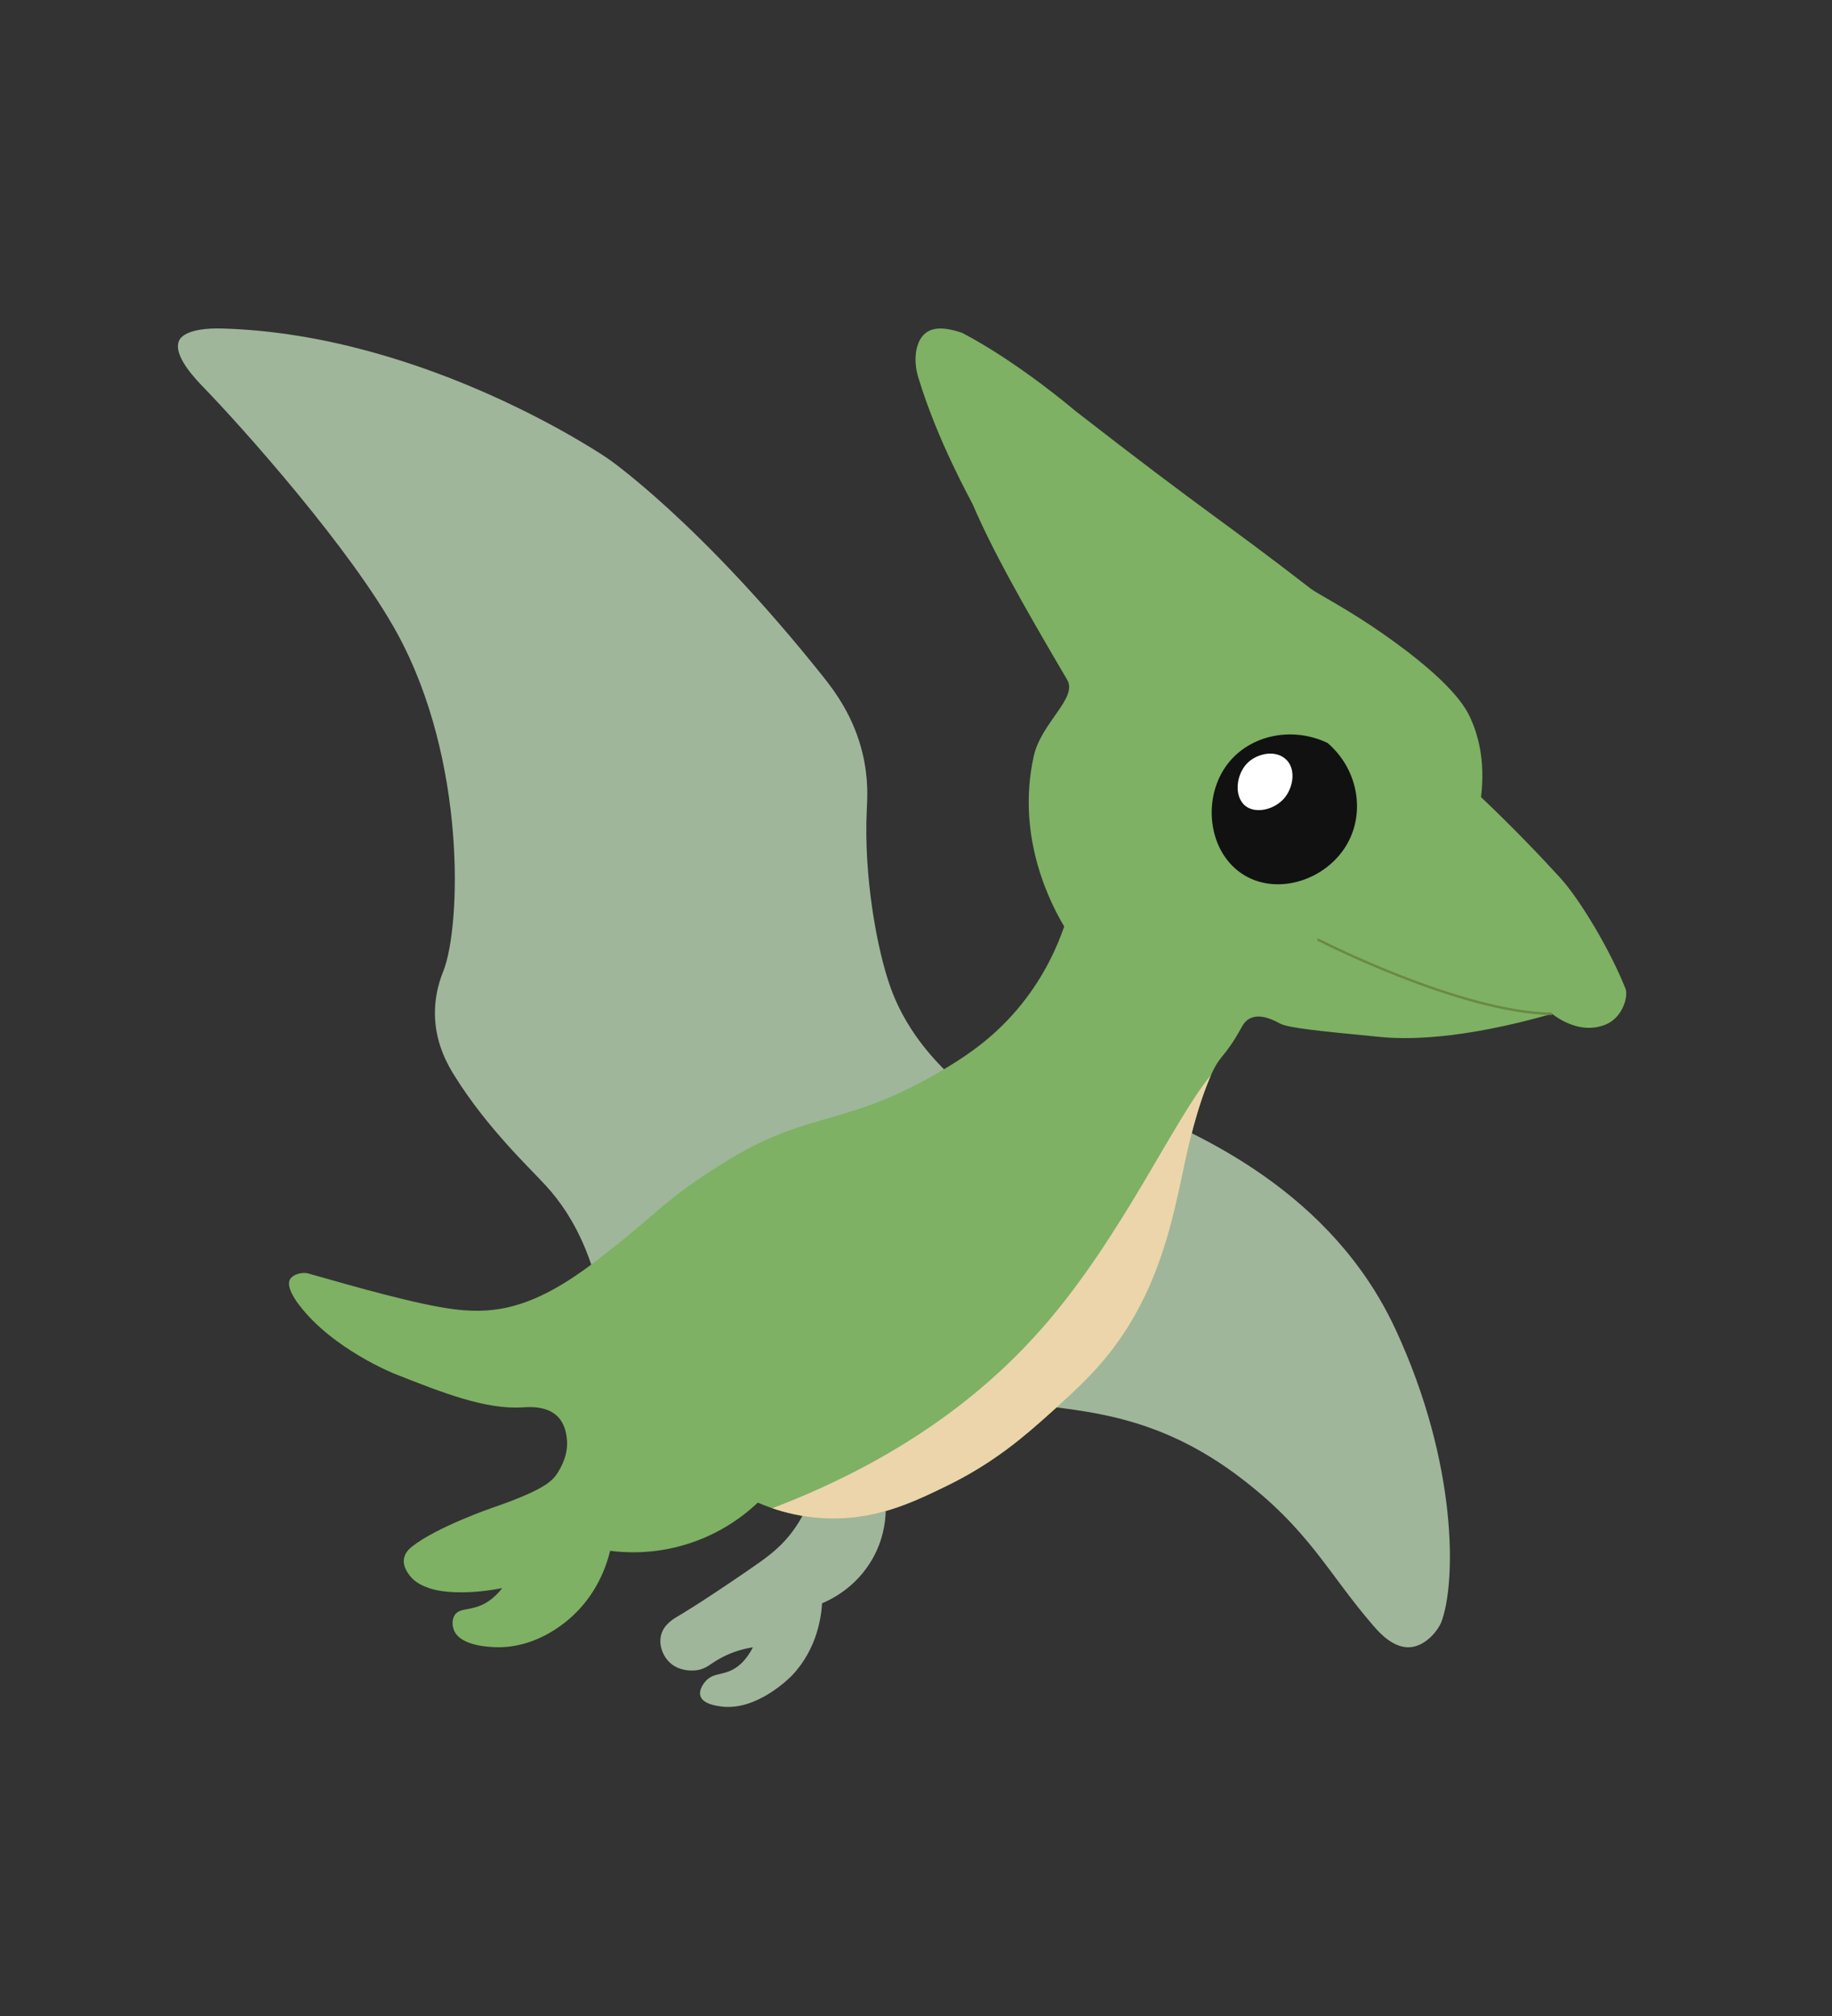 <?xml version="1.0" encoding="UTF-8"?>
<svg id="Layer_1" data-name="Layer 1" xmlns="http://www.w3.org/2000/svg" viewBox="0 0 561.01 617.13">
  <rect x="0" y="0" width="561.01" height="617.13" fill="#333333" stroke="none"/>
  <defs>
    <style>
      .cls-1 {
        fill: #111112;
      }

      .cls-2 {
        fill: #9fb69a;
      }

      .cls-3 {
        fill: #7eb163;
      }

      .cls-4 {
        fill: #fff;
      }

      .cls-5 {
        fill: none;
        stroke: #6a8943;
        stroke-miterlimit: 10;
        stroke-width: .74px;
      }

      .cls-6 {
        fill: #ecd5ab;
      }
    </style>
  </defs>
  <path class="cls-2" d="M308.49,342.35c-24.3-14.85-32.52-31.04-35.74-39.96-4.22-11.68-8.27-34.08-7.32-54.39.16-3.46.59-9.52-1.27-17.31-2.68-11.25-8.43-18.97-12.08-23.55-37.75-47.37-65.88-66.74-65.88-66.74,0,0-55.14-37.98-117.99-39.84-11.24-.33-13.03,2.98-13.35,3.67-2.13,4.57,5.41,12.22,7.75,14.64,11.35,11.7,44.86,49.13,58.99,74.93,21.28,38.84,19.57,89.59,14.21,103.35-.56,1.44-2.98,7.13-2.58,14.65.44,8.36,4.11,14.56,6.03,17.62,10.02,16.03,22.89,28.02,27.99,33.61,8.44,9.25,17.38,24.83,18.95,52.53,40.76-24.4,81.53-48.8,122.29-73.2Z"/>
  <path class="cls-2" d="M347.29,338.91c19.87,8.35,60.42,25.81,80.01,67.91,19.24,41.36,18.59,77.98,14.05,89.77-.79,2.06-4.4,7.14-9.37,7.62-5.28.51-9.75-4.65-11.32-6.45-14.06-16.16-19.67-29.62-41.65-46.06-40.29-30.13-71.31-13.76-82.28-31.92-6.2-10.27-.06-25.82,50.55-80.88Z"/>
  <path class="cls-2" d="M270.27,453.36c.59,2.29,3.05,12.86-3,23.65-5.05,9-12.98,12.7-15.53,13.77-.22,3.68-1.33,13.78-9.18,22.06-.43.46-10.68,10.99-21.71,9.53-1.43-.19-5.56-.74-6.35-3.18-.67-2.05,1.37-4.34,1.59-4.59,2.12-2.33,4.61-1.86,7.59-3.18,2.07-.91,4.66-2.82,6.88-7.17-2.62.41-5.83,1.23-9.18,2.94-3.93,2.01-4.87,3.61-7.94,4.06-.73.11-5.59.73-8.82-2.82-1.93-2.11-2.92-5.31-2.12-8.12.91-3.19,3.82-4.84,5.82-6,0,0,5.98-3.47,20.47-13.41,5.59-3.84,9.62-6.6,13.41-11.47,4.88-6.27,6.86-12.8,7.77-17.12,6.77.35,13.53.71,20.3,1.06Z"/>
  <path class="cls-3" d="M494.53,311.79c-1.79,1.7-3.83,2.22-4.88,2.48-6.87,1.68-13.1-2.95-14.36-3.93-28.85,8.22-45.38,7.79-52.7,7.07-18.72-1.82-28.08-2.73-30.67-4.12-1.18-.64-5.84-3.32-9.24-1.5-1.41.75-2.1,2.01-2.36,2.48-5.5,9.98-6.53,8.16-9.49,14.85-.4.91-.84,1.97-1.33,3.24-4.28,11.14-6.33,22.14-7.67,28.31-2.7,12.52-6.29,29.1-16.12,45.03-7.26,11.77-15.35,19.02-24.19,26.94-7.47,6.7-16.96,15.08-31.65,22.22-10.54,5.12-22.57,10.96-38.54,9.83-5.81-.41-10.83-1.65-14.82-3.01-1.67-.56-3.15-1.15-4.45-1.71-3.69,3.48-11.23,9.66-22.62,12.98-9.57,2.8-17.8,2.38-22.61,1.77-.96,3.98-3.9,13.72-12.98,21.24-2.19,1.82-10.46,8.47-21.63,8.26-1.9-.04-11.1-.22-13.17-5.12-.55-1.3-.75-3.29.2-4.72,1.34-2.02,4.02-1.45,7.47-2.75,1.96-.74,4.53-2.22,7.08-5.5-3.68.73-6.78,1.04-9.05,1.18-8.24.5-12.23-.79-13.37-1.18-3.26-1.13-4.67-2.39-5.5-3.35-.57-.65-2.63-3.02-2.17-5.7.33-1.9,1.79-3.13,2.56-3.74,7.65-5.99,24.45-11.78,24.45-11.78,15.51-5.35,18.42-8.09,20.04-10.72.98-1.59,3.44-5.6,2.79-10.71-.14-1.15-.54-4.26-2.79-6.53-3.38-3.39-8.96-2.9-10.72-2.79-11.41.7-24.53-4.48-39.13-10.25,0,0-19.03-7.52-29.35-21.15-3.99-5.27-3.03-7.31-2.79-7.73.96-1.73,3.94-2.33,5.59-1.87,13.6,3.85,33.44,9.6,45.08,11.01,12.96,1.57,24.74-.82,42.96-14.73,20.59-15.72,20.39-18.67,41-31.22,25.33-15.41,36.23-9.55,67.08-28.41,6.46-3.95,14.69-9.53,22.36-19.1,7.14-8.9,10.96-17.71,13.05-23.76-3.5-5.85-15-26.73-9.32-52.18,2.27-10.18,13.5-17.76,10.25-23.29-14.54-24.7-22.93-39.81-28.88-53.57-.76-1.74-10.79-19.36-16.77-39.14-1.51-4.96-1.01-10.91,2.32-13.51,3.02-2.35,7.77-1.16,11.18,0,17.35,9.09,34.48,23.76,34.48,23.76,40.82,31.74,44.39,33,72.21,54.51,2.08,1.61,11.23,6.17,22.36,13.97,21.12,14.81,25.14,22.55,26.55,25.63,2.03,4.43,4.71,12.48,3.26,24.22,10,9.5,18.11,17.99,24.23,24.69,6.09,6.68,15.37,22.23,20.03,34.01.66,1.67-.16,6.14-3.26,9.09Z"/>
  <path class="cls-5" d="M403.44,287.55s43.55,22.42,71.85,22.78"/>
  <path class="cls-1" d="M406.53,227.42c9.21,7.88,11.59,20.89,6.12,30.72-6.12,11.01-21.02,16.12-31.58,9.79-11.31-6.78-13.18-24-4.9-34.39,6.77-8.49,19.43-11.3,30.36-6.12Z"/>
  <path class="cls-4" d="M393.8,232.44c3.23,3.06,2.17,8.72-.5,11.87-2.95,3.49-8.76,4.97-11.99,2.33-3.59-2.94-2.81-10.03,1.1-13.46,2.93-2.58,8.28-3.67,11.38-.73Z"/>
  <path class="cls-6" d="M370.83,329.12c-.4.91-.84,1.97-1.33,3.24-4.28,11.14-6.33,22.14-7.67,28.31-2.7,12.52-6.29,29.1-16.12,45.03-7.26,11.77-15.35,19.02-24.19,26.94-7.47,6.7-16.96,15.08-31.65,22.22-10.54,5.12-22.57,10.96-38.54,9.83-5.81-.41-10.83-1.65-14.82-3.01,42.98-16.37,68.29-38.5,83.69-56.36,23.81-27.6,39.63-63.21,50.63-76.2Z"/>
</svg>